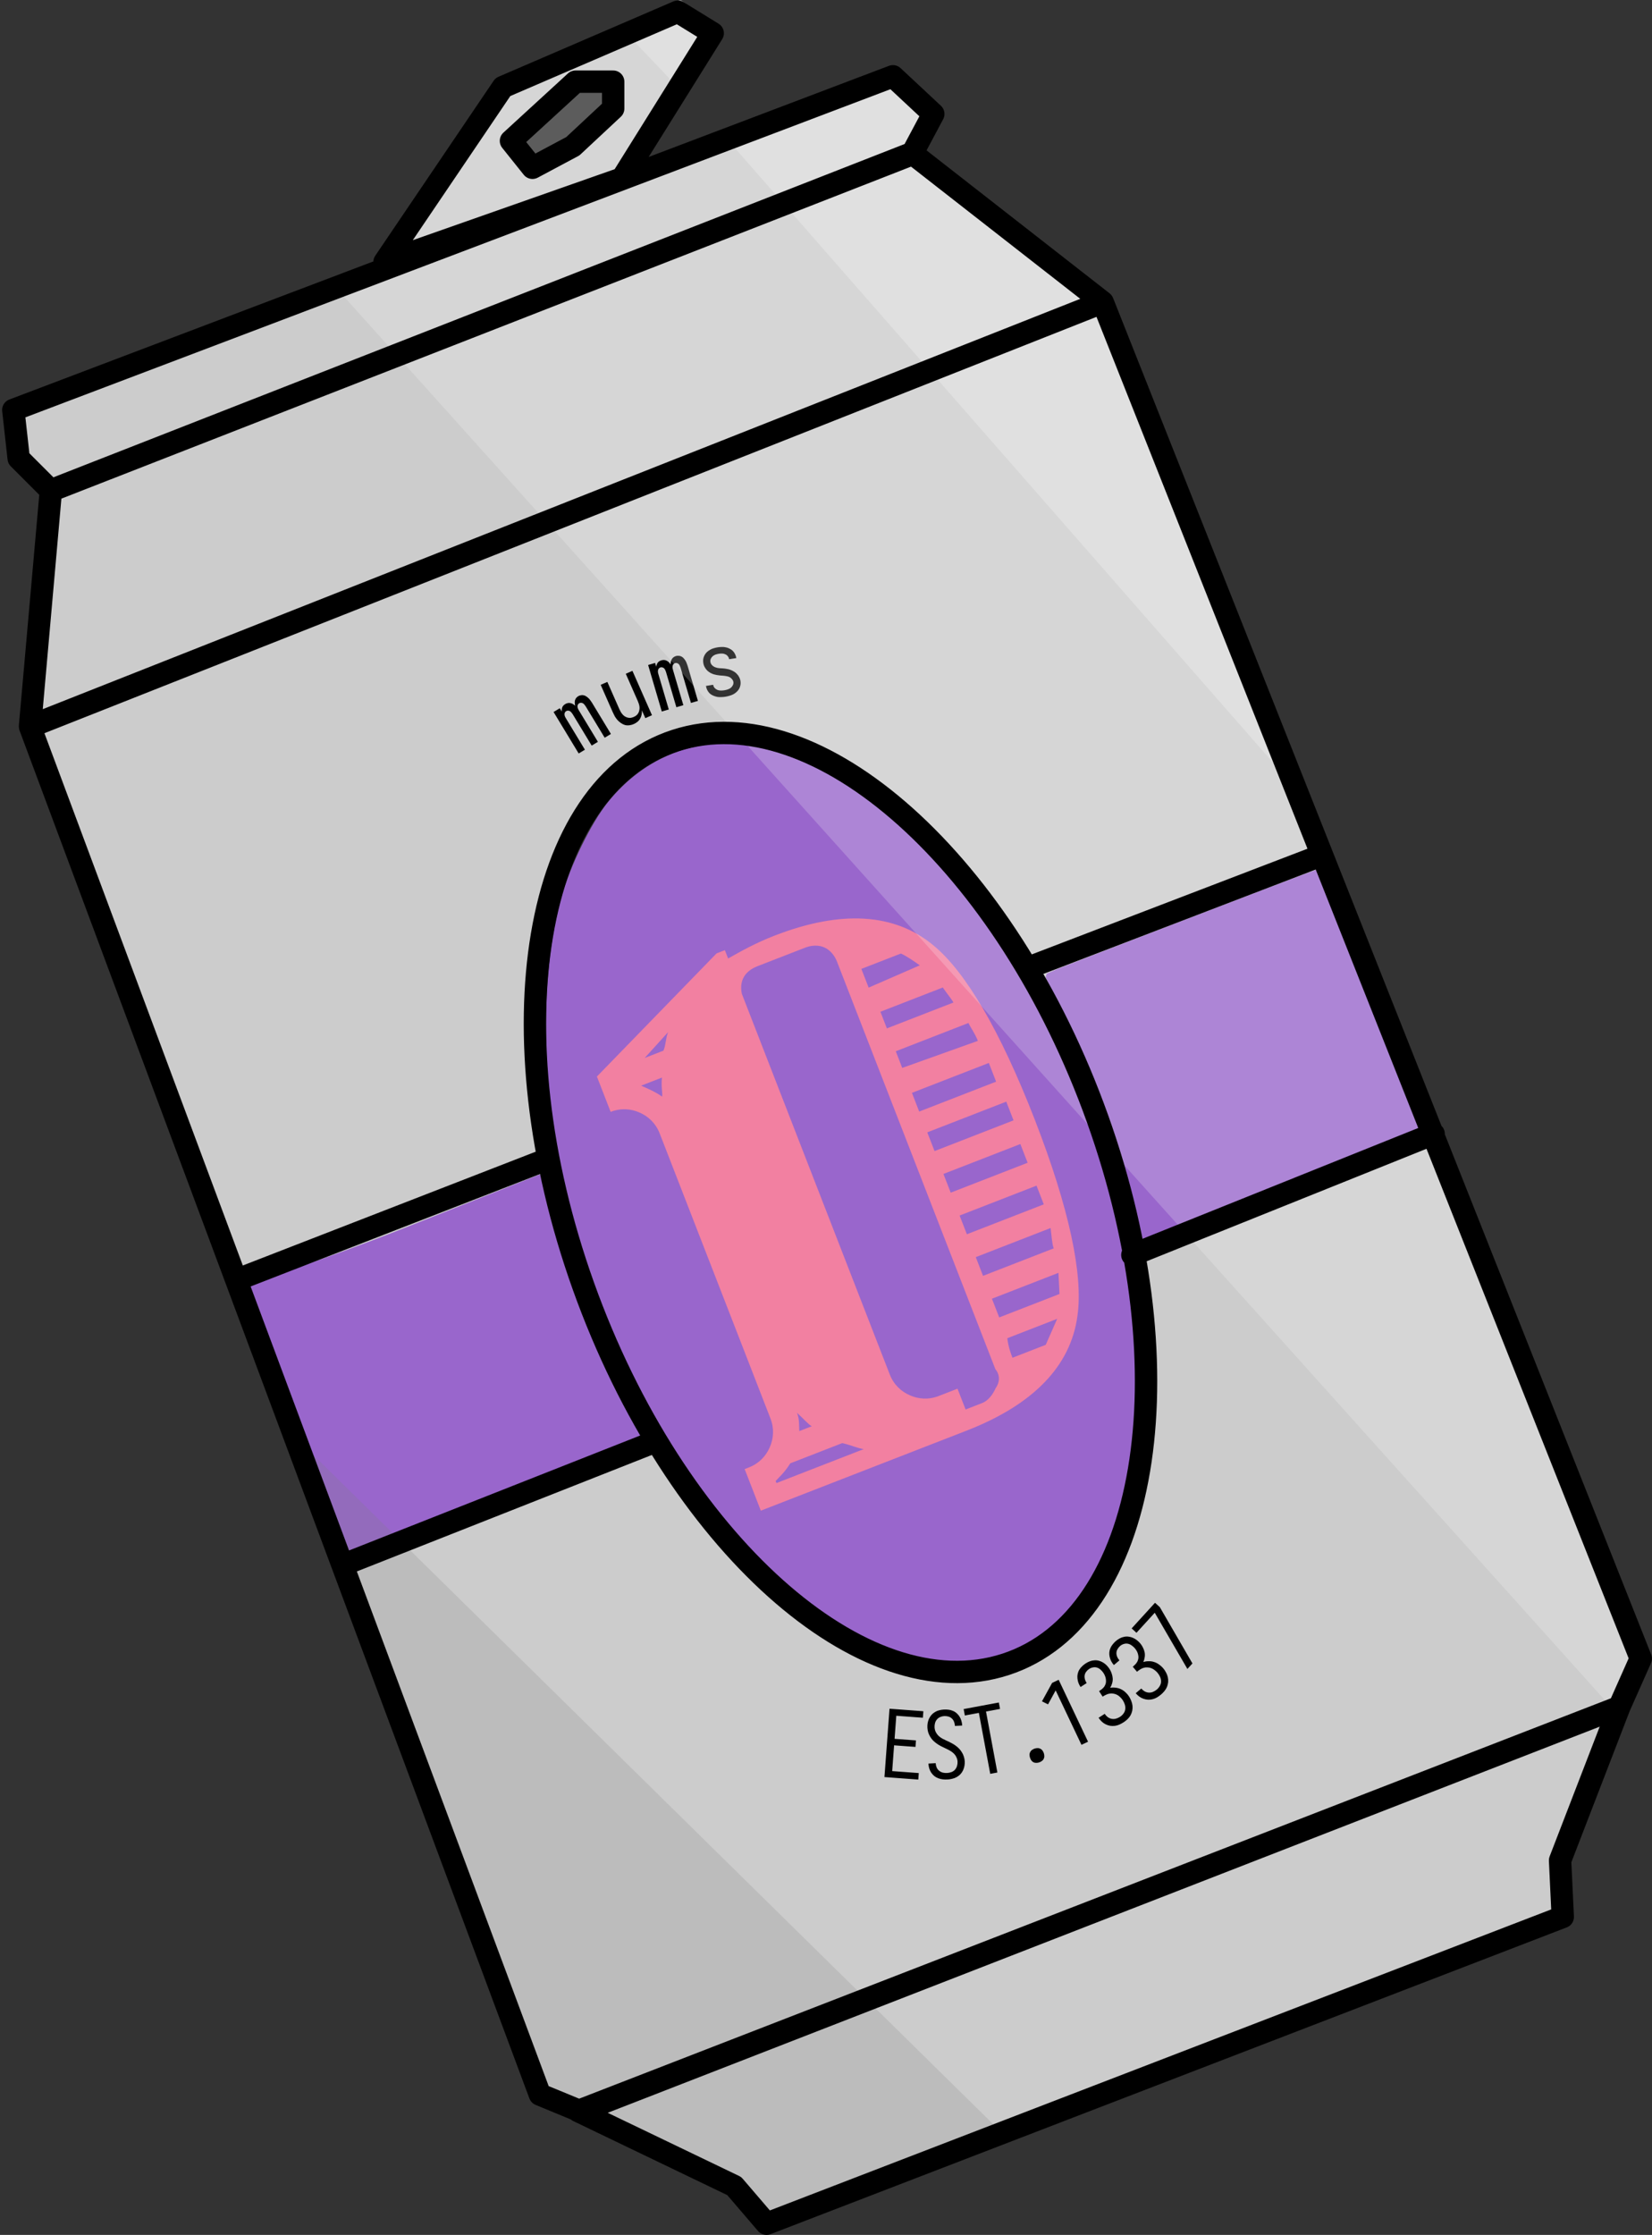 <?xml version="1.0" encoding="UTF-8" standalone="no"?>
<!-- Created with Inkscape (http://www.inkscape.org/) -->

<svg
   width="312.588mm"
   height="422.73mm"
   viewBox="0 0 312.588 422.73"
   version="1.1"
   id="svg1"
   xml:space="preserve"
   xmlns="http://www.w3.org/2000/svg"
   xmlns:svg="http://www.w3.org/2000/svg"><rect x="0" y="0" width="312.588" height="422.73" fill="#333333" stroke="none"/><defs
     id="defs1" /><g
     id="g52"
     transform="translate(-16.823,-0.331)"><path
       id="path35"
       style="display:inline;opacity:1;fill:#cccccc;fill-opacity:1;fill-rule:nonzero;stroke:#000000;stroke-width:0;stroke-linecap:butt;stroke-linejoin:round;stroke-miterlimit:400;stroke-dasharray:none;stroke-opacity:1"
       d="m 211.743,183.239 54.463,-20.869 z m 19.342,54.463 57.008,-22.905 z M 81.949,296.236 139.974,273.332 Z M 60.571,243.301 119.614,219.887 Z M 224.499,211.939 a 92.801,51.123 69.603 0 1 -17.394,103.202 92.801,51.123 69.603 0 1 -79.886,-71.528 92.801,51.123 69.603 0 1 17.394,-103.202 92.801,51.123 69.603 0 1 79.886,71.528 z m -98.267,187.688 29.522,14.188 6.108,7.126 150.663,-58.026 -0.509,-10.689 11.198,-29.013 z M 22.523,137.811 118.978,396.509 l 7.699,3.181 196.537,-76.477 4.072,-9.162 L 225.486,57.517 Z m -2.163,-50.772 -1.018,-9.162 166.442,-63.116 7.635,7.126 -4.072,7.635 -162.879,63.625 z m 5.599,5.09 L 22.505,137.695 225.451,57.464 188.838,27.995 Z M 132.848,15.779 h -7.126 l -12.216,11.198 4.072,5.09 7.635,-4.072 7.635,-7.126 z M 89.584,49.882 111.979,16.797 145.064,2.545 l 6.617,4.072 -17.815,27.995 z" /><path
       style="opacity:1;fill:#9966cc;fill-opacity:1;fill-rule:nonzero;stroke:#9966cc;stroke-width:5;stroke-linecap:butt;stroke-linejoin:round;stroke-miterlimit:400;stroke-dasharray:none;stroke-opacity:1"
       d="m 312.557,1104.725 c -0.493,-1.323 -15.938,-42.66 -34.323,-91.86 -28.741,-76.915 -41.151,-90.681 -38.466,-91.943 1.717,-0.807 55.8,-18.06 110.207,-39.586 l 98.923,-39.14 7.173,28.102 c 11.579,45.361 28.909,90.42 51.579,134.103 6.453,12.434 11.523,22.745 11.269,22.913 -1.729,1.144 -202.769,79.816 -203.962,79.816 -0.827,-2e-4 -1.907,-1.083 -2.4,-2.405 z"
       id="path32"
       transform="scale(0.265)" /><path
       style="opacity:1;fill:#9966cc;fill-opacity:1;fill-rule:nonzero;stroke:#9966cc;stroke-width:5;stroke-linecap:butt;stroke-linejoin:round;stroke-miterlimit:400;stroke-dasharray:none;stroke-opacity:1"
       d="M 877.208,866.912 C 866.601,820.636 847.568,768.45 825.211,724.341 c -7.228,-14.261 -12.928,-26.144 -12.666,-26.406 0.501,-0.501 172.088,-66.47 184.323,-70.866 l 7.089,-2.547 35.921,90.466 c 19.757,49.756 35.179,91.163 34.272,92.016 -0.907,0.853 -44.635,18.85 -97.172,39.994 l -95.523,38.444 z"
       id="path33"
       transform="scale(0.265)" /><path
       style="opacity:1;fill:#9966cc;fill-opacity:1;fill-rule:nonzero;stroke:#9966cc;stroke-width:5;stroke-linecap:butt;stroke-linejoin:round;stroke-miterlimit:400;stroke-dasharray:none;stroke-opacity:1"
       d="M 725.261,1185.071 C 615.646,1163.199 500.661,1006.609 465.506,831.329 c -13.317,-66.399 -12.884,-138.474 1.135,-188.79 6.21,-22.289 21.077,-52.643 32.976,-67.332 25.786,-31.829 62.502,-46.033 100.787,-38.992 104.608,19.239 212.264,154.575 255.704,321.449 4.18,16.057 8.015,32.657 8.524,36.889 0.508,4.232 2.383,15.053 4.167,24.047 4.863,24.52 4.972,109.672 0.171,133.702 -15.379,76.966 -49.427,121.965 -100.424,132.719 -16.066,3.388 -26.495,3.4 -43.285,0.05 z"
       id="path34"
       transform="scale(0.265)" /></g><g
     id="g62"
     transform="translate(-16.823,-0.331)"><path
       d="m 184.175,336.459 0.961,-12.929 6.403,0.476 -0.091,1.231 -5.031,-0.374 -0.324,4.362 4.046,0.301 -0.091,1.231 -4.046,-0.301 -0.362,4.873 5.031,0.374 -0.091,1.231 z m 11.935,0.459 q -0.44,0.024 -0.884,-0.022 -0.427,-0.047 -0.841,-0.201 -0.415,-0.154 -0.765,-0.417 -0.334,-0.282 -0.583,-0.639 -0.25,-0.375 -0.379,-0.792 -0.13,-0.434 -0.154,-0.875 l -0.004,-0.07 1.374,-0.076 0.003,0.053 q 0.022,0.405 0.185,0.785 0.161,0.362 0.475,0.61 0.314,0.248 0.708,0.35 0.393,0.084 0.798,0.062 0.405,-0.022 0.803,-0.168 0.398,-0.146 0.665,-0.443 0.283,-0.316 0.401,-0.729 0.119,-0.413 0.096,-0.818 -0.025,-0.458 -0.242,-0.87 -0.199,-0.413 -0.534,-0.712 -0.335,-0.317 -0.736,-0.525 -0.401,-0.225 -0.818,-0.414 -0.417,-0.189 -0.817,-0.397 -0.4,-0.208 -0.768,-0.47 -0.368,-0.262 -0.703,-0.579 -0.318,-0.318 -0.552,-0.712 -0.234,-0.393 -0.381,-0.827 -0.13,-0.434 -0.155,-0.892 -0.023,-0.423 0.041,-0.85 0.081,-0.446 0.254,-0.844 0.19,-0.399 0.472,-0.733 0.3,-0.335 0.676,-0.55 0.376,-0.233 0.795,-0.327 0.435,-0.112 0.876,-0.137 0.423,-0.023 0.849,0.024 0.444,0.046 0.842,0.218 0.397,0.155 0.713,0.438 0.334,0.282 0.566,0.658 0.232,0.358 0.343,0.776 0.129,0.417 0.152,0.84 l 0.004,0.07 -1.374,0.076 -0.003,-0.053 q -0.02,-0.37 -0.164,-0.733 -0.145,-0.381 -0.423,-0.63 -0.28,-0.267 -0.674,-0.369 -0.377,-0.103 -0.764,-0.082 -0.387,0.021 -0.767,0.184 -0.38,0.162 -0.627,0.476 -0.249,0.296 -0.351,0.691 -0.102,0.394 -0.08,0.799 0.024,0.44 0.225,0.871 0.217,0.412 0.535,0.73 0.335,0.3 0.736,0.525 0.418,0.207 0.817,0.397 0.416,0.171 0.817,0.397 0.418,0.207 0.786,0.469 0.368,0.262 0.686,0.58 0.318,0.318 0.552,0.712 0.25,0.375 0.381,0.827 0.148,0.433 0.172,0.874 0.025,0.458 -0.056,0.904 -0.082,0.429 -0.271,0.845 -0.19,0.399 -0.507,0.735 -0.318,0.318 -0.712,0.534 -0.377,0.215 -0.831,0.311 -0.435,0.112 -0.876,0.137 z m 8.084,-1.069 -2.151,-11.531 -2.653,0.495 -0.226,-1.214 6.658,-1.242 0.226,1.214 -2.653,0.495 2.151,11.531 z m 9.261,-2.165 q -0.268,0.087 -0.547,0.085 -0.273,0.015 -0.535,-0.105 -0.25,-0.141 -0.415,-0.366 -0.149,-0.23 -0.236,-0.498 -0.087,-0.268 -0.102,-0.542 0.002,-0.279 0.127,-0.523 0.136,-0.267 0.366,-0.415 0.224,-0.166 0.493,-0.253 0.268,-0.087 0.547,-0.085 0.273,-0.015 0.523,0.127 0.261,0.119 0.41,0.349 0.166,0.224 0.253,0.493 0.087,0.268 0.085,0.547 0.015,0.273 -0.121,0.54 -0.125,0.244 -0.355,0.393 -0.224,0.166 -0.493,0.253 z m 8.003,-3.322 -4.885,-10.294 -1.443,2.637 -1.148,-0.568 1.918,-3.487 1.243,-0.59 5.558,11.713 z m 7.966,-4.263 q -0.386,0.248 -0.809,0.437 -0.409,0.18 -0.855,0.236 -0.446,0.057 -0.89,-0.014 -0.454,-0.085 -0.857,-0.287 -0.403,-0.202 -0.731,-0.515 -0.337,-0.328 -0.576,-0.699 l -0.01,-0.015 1.157,-0.745 q 0.229,0.356 0.568,0.62 0.353,0.255 0.758,0.33 0.405,0.075 0.813,-0.041 0.408,-0.116 0.764,-0.345 0.371,-0.239 0.641,-0.602 0.285,-0.372 0.34,-0.807 0.061,-0.459 -0.074,-0.897 -0.135,-0.438 -0.383,-0.823 -0.201,-0.311 -0.466,-0.56 -0.26,-0.273 -0.58,-0.445 -0.33,-0.186 -0.701,-0.241 -0.366,-0.079 -0.724,-0.016 -0.368,0.048 -0.698,0.219 -0.34,0.156 -0.651,0.357 l -0.669,-1.038 q 0.282,-0.182 0.544,-0.393 0.263,-0.211 0.448,-0.477 0.19,-0.291 0.274,-0.617 0.074,-0.341 0.03,-0.67 -0.029,-0.338 -0.151,-0.658 -0.122,-0.32 -0.304,-0.602 -0.21,-0.326 -0.509,-0.595 -0.294,-0.293 -0.673,-0.426 -0.38,-0.133 -0.792,-0.056 -0.397,0.067 -0.738,0.287 -0.326,0.21 -0.561,0.529 -0.23,0.295 -0.299,0.675 -0.055,0.371 0.042,0.749 0.112,0.369 0.322,0.695 l 0.019,0.03 -1.157,0.745 -0.029,-0.044 q -0.229,-0.356 -0.384,-0.759 -0.14,-0.413 -0.178,-0.83 -0.047,-0.431 0.043,-0.846 0.095,-0.439 0.311,-0.788 0.221,-0.373 0.539,-0.662 0.308,-0.303 0.664,-0.533 0.371,-0.239 0.774,-0.394 0.418,-0.165 0.844,-0.187 0.431,-0.047 0.865,0.072 0.424,0.104 0.807,0.34 0.373,0.221 0.686,0.544 0.303,0.308 0.542,0.679 0.258,0.4 0.403,0.853 0.159,0.443 0.196,0.923 0.027,0.465 -0.112,0.933 -0.125,0.458 -0.375,0.85 0.505,-0.095 1.038,-0.018 0.537,0.052 0.999,0.28 0.476,0.218 0.867,0.596 0.396,0.354 0.673,0.784 0.258,0.4 0.427,0.858 0.174,0.433 0.226,0.904 0.042,0.456 -0.049,0.934 -0.1,0.463 -0.332,0.885 -0.226,0.398 -0.579,0.73 -0.338,0.323 -0.723,0.571 z m 7.096,-5.259 q -0.35,0.296 -0.746,0.538 -0.382,0.231 -0.817,0.344 -0.435,0.114 -0.885,0.101 -0.461,-0.026 -0.887,-0.175 -0.426,-0.148 -0.791,-0.417 -0.377,-0.282 -0.662,-0.619 l -0.011,-0.013 1.051,-0.888 q 0.273,0.323 0.643,0.542 0.383,0.207 0.794,0.229 0.411,0.022 0.801,-0.146 0.39,-0.168 0.713,-0.441 0.337,-0.285 0.558,-0.679 0.234,-0.406 0.234,-0.844 0.001,-0.463 -0.189,-0.879 -0.19,-0.416 -0.486,-0.767 -0.239,-0.283 -0.534,-0.495 -0.293,-0.237 -0.633,-0.366 -0.351,-0.142 -0.726,-0.149 -0.373,-0.031 -0.72,0.077 -0.358,0.095 -0.664,0.307 -0.317,0.199 -0.6,0.438 l -0.797,-0.943 q 0.256,-0.216 0.489,-0.46 0.233,-0.243 0.383,-0.531 0.151,-0.313 0.192,-0.647 0.029,-0.348 -0.057,-0.668 -0.072,-0.331 -0.235,-0.633 -0.162,-0.301 -0.379,-0.557 -0.251,-0.296 -0.582,-0.524 -0.329,-0.253 -0.723,-0.336 -0.394,-0.083 -0.792,0.046 -0.385,0.118 -0.695,0.38 -0.296,0.251 -0.488,0.597 -0.19,0.322 -0.21,0.708 -0.006,0.375 0.138,0.738 0.158,0.351 0.409,0.648 l 0.023,0.027 -1.051,0.888 -0.034,-0.04 q -0.273,-0.323 -0.479,-0.704 -0.192,-0.392 -0.283,-0.8 -0.102,-0.422 -0.067,-0.844 0.037,-0.447 0.207,-0.821 0.171,-0.399 0.449,-0.726 0.266,-0.341 0.59,-0.614 0.337,-0.285 0.717,-0.491 0.394,-0.217 0.813,-0.295 0.422,-0.102 0.867,-0.04 0.434,0.049 0.844,0.234 0.399,0.171 0.751,0.451 0.341,0.266 0.625,0.603 0.307,0.364 0.509,0.794 0.215,0.419 0.313,0.89 0.087,0.458 0.009,0.939 -0.065,0.47 -0.263,0.892 0.489,-0.159 1.027,-0.152 0.54,-0.017 1.026,0.149 0.5,0.155 0.936,0.479 0.438,0.3 0.768,0.69 0.307,0.364 0.534,0.796 0.229,0.407 0.34,0.867 0.1,0.446 0.072,0.932 -0.04,0.472 -0.215,0.921 -0.173,0.424 -0.48,0.798 -0.293,0.363 -0.644,0.659 z m 4.982,-4.831 -6.179,-10.63 -3.46,3.791 -0.912,-0.832 4.423,-4.847 0.912,0.832 6.167,10.643 z"
       id="text58"
       style="font-size:17.639px;font-family:'Iosevka Nerd Font Mono';-inkscape-font-specification:'Iosevka Nerd Font Mono';stroke:#cdcdcd;stroke-width:0;stroke-linejoin:round;stroke-miterlimit:400"
       aria-label="EST.1337" /><path
       style="font-size:17.639px;font-family:'Iosevka Nerd Font Mono';-inkscape-font-specification:'Iosevka Nerd Font Mono';stroke:#cdcdcd;stroke-width:0;stroke-linejoin:round;stroke-miterlimit:400"
       d="m 127.412,144.48 -4.776,-7.831 1.175,-0.716 0.386,0.632 q -0.026,-0.212 -0.003,-0.411 0.014,-0.215 0.085,-0.403 0.086,-0.197 0.224,-0.343 0.153,-0.155 0.334,-0.266 0.226,-0.138 0.483,-0.191 0.257,-0.053 0.499,0.005 0.257,0.05 0.482,0.181 0.225,0.131 0.423,0.321 -0.068,-0.248 -0.082,-0.508 -0.023,-0.275 0.036,-0.518 0.074,-0.252 0.224,-0.446 0.165,-0.204 0.391,-0.342 0.226,-0.138 0.492,-0.176 0.272,-0.062 0.538,0.002 0.258,0.05 0.476,0.205 0.234,0.147 0.432,0.336 0.189,0.174 0.342,0.391 0.168,0.208 0.306,0.433 l 3.619,5.933 -1.175,0.716 -3.619,-5.933 q -0.101,-0.166 -0.223,-0.298 -0.116,-0.156 -0.283,-0.261 -0.167,-0.105 -0.373,-0.103 -0.191,-0.008 -0.356,0.093 -0.151,0.092 -0.246,0.274 -0.08,0.173 -0.064,0.37 0.017,0.197 0.087,0.381 0.077,0.16 0.178,0.325 l 3.619,5.933 -1.175,0.716 -3.619,-5.933 q -0.101,-0.166 -0.223,-0.298 -0.116,-0.156 -0.283,-0.261 -0.167,-0.105 -0.373,-0.103 -0.191,-0.008 -0.341,0.084 -0.166,0.101 -0.261,0.283 -0.08,0.173 -0.064,0.37 0.017,0.197 0.087,0.381 0.077,0.16 0.178,0.325 l 3.619,5.933 z m 10.421,-5.605 q -0.403,0.179 -0.84,0.238 -0.437,0.059 -0.851,-0.046 -0.405,-0.129 -0.765,-0.374 -0.367,-0.261 -0.661,-0.575 -0.285,-0.337 -0.505,-0.702 -0.211,-0.389 -0.383,-0.775 l -2.293,-5.158 1.257,-0.559 2.293,5.158 q 0.122,0.274 0.276,0.534 0.147,0.244 0.342,0.466 0.188,0.206 0.433,0.367 0.262,0.154 0.543,0.222 0.281,0.068 0.575,0.034 0.287,-0.05 0.561,-0.172 0.274,-0.122 0.503,-0.301 0.222,-0.195 0.36,-0.45 0.138,-0.254 0.183,-0.544 0.061,-0.297 0.034,-0.575 -0.034,-0.294 -0.116,-0.566 -0.09,-0.288 -0.211,-0.562 l -2.293,-5.158 1.257,-0.559 3.726,8.381 -1.257,0.559 -0.652,-1.467 q 0.021,0.396 -0.052,0.795 -0.073,0.399 -0.279,0.761 -0.19,0.355 -0.518,0.616 -0.312,0.254 -0.666,0.412 z m 5.279,-2.381 -2.614,-8.792 1.319,-0.392 0.211,0.71 q 0.029,-0.211 0.102,-0.398 0.068,-0.204 0.185,-0.368 0.134,-0.169 0.305,-0.275 0.188,-0.111 0.391,-0.171 0.254,-0.075 0.515,-0.061 0.262,0.014 0.481,0.133 0.236,0.114 0.42,0.298 0.184,0.185 0.327,0.418 -0.003,-0.257 0.05,-0.512 0.048,-0.272 0.167,-0.491 0.136,-0.224 0.33,-0.374 0.212,-0.155 0.465,-0.23 0.254,-0.075 0.52,-0.044 0.279,0.009 0.52,0.14 0.236,0.114 0.408,0.32 0.189,0.202 0.332,0.435 0.138,0.217 0.23,0.465 0.109,0.244 0.185,0.497 l 1.981,6.661 -1.319,0.392 -1.981,-6.661 q -0.055,-0.186 -0.139,-0.345 -0.072,-0.181 -0.207,-0.325 -0.135,-0.144 -0.334,-0.195 -0.182,-0.056 -0.368,-8.9e-4 -0.169,0.05 -0.308,0.202 -0.122,0.147 -0.156,0.341 -0.034,0.194 -0.013,0.39 0.033,0.174 0.089,0.36 l 1.981,6.661 -1.319,0.392 -1.981,-6.661 q -0.055,-0.186 -0.139,-0.345 -0.072,-0.181 -0.207,-0.325 -0.135,-0.144 -0.334,-0.195 -0.182,-0.056 -0.351,-0.006 -0.186,0.055 -0.325,0.207 -0.122,0.147 -0.156,0.341 -0.034,0.194 -0.013,0.39 0.033,0.174 0.089,0.36 l 1.981,6.661 z m 12.013,-2.835 q -0.383,0.062 -0.775,0.071 -0.389,0.027 -0.774,-0.036 -0.388,-0.08 -0.753,-0.236 -0.365,-0.156 -0.656,-0.412 -0.277,-0.277 -0.458,-0.623 -0.184,-0.363 -0.245,-0.747 l -0.008,-0.052 1.358,-0.219 0.003,0.017 q 0.053,0.331 0.272,0.581 0.236,0.248 0.543,0.377 0.304,0.112 0.626,0.114 0.339,-0.001 0.67,-0.054 0.313,-0.051 0.619,-0.153 0.322,-0.106 0.579,-0.29 0.253,-0.202 0.403,-0.494 0.164,-0.312 0.114,-0.626 -0.051,-0.313 -0.267,-0.547 -0.202,-0.253 -0.473,-0.388 -0.272,-0.135 -0.582,-0.174 -0.295,-0.06 -0.603,-0.082 -0.307,-0.022 -0.615,-0.044 -0.29,-0.025 -0.603,-0.082 -0.295,-0.06 -0.594,-0.137 -0.284,-0.097 -0.556,-0.232 -0.275,-0.152 -0.52,-0.345 -0.228,-0.196 -0.409,-0.434 -0.184,-0.256 -0.319,-0.538 -0.117,-0.285 -0.165,-0.581 -0.062,-0.383 -0.013,-0.748 0.063,-0.385 0.242,-0.718 0.176,-0.35 0.456,-0.609 0.28,-0.259 0.608,-0.437 0.326,-0.195 0.686,-0.289 0.375,-0.114 0.74,-0.173 0.383,-0.062 0.757,-0.068 0.371,-0.024 0.742,0.059 0.385,0.063 0.718,0.242 0.347,0.158 0.621,0.418 0.274,0.26 0.437,0.608 0.181,0.346 0.24,0.712 l 0.008,0.052 -1.358,0.219 -0.003,-0.017 q -0.051,-0.313 -0.249,-0.549 -0.202,-0.253 -0.488,-0.368 -0.289,-0.132 -0.611,-0.134 -0.304,-0.005 -0.618,0.046 -0.296,0.048 -0.601,0.15 -0.288,0.1 -0.524,0.299 -0.236,0.199 -0.368,0.488 -0.132,0.289 -0.082,0.603 0.059,0.366 0.336,0.643 0.274,0.26 0.616,0.383 0.342,0.124 0.704,0.155 0.377,0.011 0.739,0.042 0.38,0.028 0.73,0.097 0.365,0.048 0.709,0.189 0.342,0.124 0.659,0.323 0.315,0.181 0.557,0.464 0.257,0.262 0.417,0.594 0.178,0.329 0.237,0.694 0.062,0.383 -0.001,0.768 -0.063,0.385 -0.256,0.738 -0.196,0.335 -0.493,0.598 -0.28,0.259 -0.626,0.44 -0.346,0.181 -0.724,0.277 -0.375,0.114 -0.758,0.176 z"
       id="text57"
       transform="rotate(0.178,651.385,-207.246)"
       aria-label="mums " /><circle
       style="opacity:1;fill:#000000;fill-opacity:0;fill-rule:nonzero;stroke:#2a2a2a;stroke-width:0;stroke-linecap:butt;stroke-linejoin:round;stroke-miterlimit:400;stroke-dasharray:none;stroke-opacity:1"
       id="path60"
       cx="239.467"
       cy="227.692"
       transform="matrix(-0.138,0.99,0.99,0.138,0,0)"
       r="68.206" /><circle
       style="opacity:1;fill:#000000;fill-opacity:0;fill-rule:nonzero;stroke:#2a2a2a;stroke-width:0;stroke-linecap:butt;stroke-linejoin:round;stroke-miterlimit:400;stroke-dasharray:none;stroke-opacity:1"
       id="circle61"
       cx="-259.756"
       cy="20.369"
       transform="rotate(-125.084)"
       r="68.206" /></g><path
     class="st0"
     d="m 164.362,186.805 c -0.459,-1.18 -0.917,-2.36 -1.376,-3.54 l 7.473,-2.905 c 1.092,0.481 2.338,1.355 3.583,2.229 z m 12.302,-7.952 c -7.385,-6.184 -17.567,-6.754 -30.153,-1.861 -3.54,1.376 -6.14,2.84 -8.741,4.303 l -0.612,-1.573 -1.573,0.612 -22.639,23.289 2.599,6.686 c 1.967,-0.765 3.846,-0.59 5.484,0.132 1.639,0.722 3.037,1.989 3.801,3.955 l 21.254,54.671 -0.306,-0.786 c 0.765,1.967 0.589,3.846 -0.132,5.484 -0.721,1.639 -1.989,3.037 -3.955,3.801 l -0.787,0.306 3.058,7.866 38.938,-15.138 c 12.586,-4.893 19.71,-12.19 20.978,-21.738 1.093,-7.669 -1.527,-20.233 -8.102,-37.146 -6.575,-16.912 -13.129,-27.947 -19.115,-32.864 z m -8.851,15.665 c -0.612,-1.573 -1.07,-2.753 -1.223,-3.147 l 11.799,-4.587 c 1.005,1.42 1.857,2.447 2.01,2.841 z m 2.905,7.473 -1.223,-3.147 13.766,-5.352 c 0.306,0.786 1.158,1.814 1.769,3.387 z m 3.058,7.866 -1.223,-3.146 14.553,-5.658 c 0.306,0.786 0.765,1.967 1.376,3.54 l -14.553,5.658 z m 3.058,7.866 -1.376,-3.54 14.946,-5.81 1.376,3.54 z m 17.611,2.209 -14.553,5.657 -1.376,-3.54 14.553,-5.658 c 0.917,2.36 1.376,3.54 1.376,3.54 z m -68.912,-21.202 -3.54,1.376 4.436,-4.894 c -0.481,1.092 -0.415,2.425 -0.896,3.518 z m 71.97,29.068 -14.553,5.658 -1.376,-3.54 14.553,-5.657 c 0.612,1.573 1.07,2.753 1.376,3.54 z m -9.115,34.784 c -0.481,1.092 -1.355,2.338 -2.535,2.796 l -3.147,1.223 -1.529,-3.933 -3.54,1.376 c -1.967,0.765 -3.846,0.59 -5.484,-0.132 -1.639,-0.722 -3.037,-1.989 -3.801,-3.955 0,0 0,0 0,0 l -27.982,-71.977 c -0.524,-2.513 0.59,-4.304 2.95,-5.222 l 9.046,-3.517 c 1.18,-0.459 2.512,-0.525 3.605,-0.043 1.092,0.481 1.944,1.508 2.403,2.688 l 29.969,77.09 v 0 c 0.852,1.027 0.917,2.36 0.044,3.605 z m -63.096,-55.156 c -1.246,-0.874 -2.338,-1.355 -3.976,-2.076 l 3.933,-1.529 c -0.175,1.879 0.131,2.666 0.043,3.605 z m 74.09,28.697 -13.373,5.199 c -0.612,-1.573 -1.07,-2.753 -1.376,-3.54 l 14.159,-5.505 c 0.218,1.726 0.284,3.059 0.59,3.846 z m 1.092,8.631 -11.406,4.434 c -0.612,-1.573 -1.07,-2.753 -1.376,-3.54 l 12.586,-4.893 c 0.066,1.333 0.131,2.666 0.196,3.999 z m -2.601,9.614 -6.293,2.446 c -0.306,-0.786 -0.765,-1.967 -0.983,-3.693 l 9.44,-3.67 c -0.962,2.185 -1.683,3.824 -2.164,4.916 z m -46.629,16.317 c -0.066,-1.333 0.022,-2.272 -0.437,-3.452 1.398,1.268 2.25,2.295 2.797,2.535 z m -4.327,9.832 -0.153,-0.394 c 0.634,-0.7 1.661,-1.551 2.775,-3.343 l 9.833,-3.823 c 1.486,0.328 3.124,1.049 4.064,1.137 z"
     id="path1"
     style="stroke-width:4.22" /><g
     id="g54"
     transform="translate(-16.823,-2.367)"><path
       style="opacity:1;fill:#ffffff;fill-opacity:0.4;fill-rule:nonzero;stroke:#cdcdcd;stroke-width:0;stroke-linecap:butt;stroke-linejoin:round;stroke-miterlimit:400;stroke-dasharray:none;stroke-opacity:1"
       d="m 144.046,17.815 -9.671,-10.18 11.198,-5.344 5.853,4.581 z"
       id="path55" /><path
       style="opacity:1;fill:#ffffff;fill-opacity:0.4;fill-rule:nonzero;stroke:#cdcdcd;stroke-width:0;stroke-linecap:butt;stroke-linejoin:round;stroke-miterlimit:400;stroke-dasharray:none;stroke-opacity:1"
       d="M 153.496,27.65 264.898,154.824 224.947,57.227 189.316,29.153 l 3.599,-7.918 -7.484,-6.14 z"
       id="path53" /><path
       style="opacity:1;fill:#ffffff;fill-opacity:0.2;fill-rule:nonzero;stroke:#cdcdcd;stroke-width:0;stroke-linecap:butt;stroke-linejoin:round;stroke-miterlimit:400;stroke-dasharray:none;stroke-opacity:1"
       d="M 79.181,55.427 321.764,325.364 327.523,314.566 264.538,154.404 153.105,27.192 Z"
       id="path54" /><path
       style="opacity:1;fill:#ffffff;fill-opacity:0.2;fill-rule:nonzero;stroke:#cdcdcd;stroke-width:0;stroke-linecap:butt;stroke-linejoin:round;stroke-miterlimit:400;stroke-dasharray:none;stroke-opacity:1"
       d="M 144.451,18.265 134.375,35.375 91.365,49.882 111.47,17.051 134.472,7.722 Z"
       id="path56" /><path
       style="opacity:1;fill:#808080;fill-opacity:0.2;fill-rule:nonzero;stroke:#cdcdcd;stroke-width:0;stroke-linecap:butt;stroke-linejoin:round;stroke-miterlimit:400;stroke-dasharray:none;stroke-opacity:1"
       d="m 70.543,272.096 134.608,132.449 -43.91,17.276 -5.759,-7.918 -38.151,-18.716 z"
       id="path57" /></g><g
     id="g53"
     transform="translate(-16.823,-0.331)"><path
       id="path25"
       style="display:inline;opacity:1;fill:#cccccc;fill-opacity:0;fill-rule:nonzero;stroke:#000000;stroke-width:4.233;stroke-linecap:butt;stroke-linejoin:round;stroke-miterlimit:400;stroke-dasharray:none;stroke-opacity:1"
       d="m 211.743,183.239 54.463,-20.869 z m 19.342,54.463 57.008,-22.905 z M 81.949,296.236 139.974,273.332 Z M 61.65,242.401 119.614,219.887 Z M 224.499,211.939 c 17.257,48.25 9.469,94.456 -17.394,103.202 -26.863,8.747 -62.629,-23.277 -79.886,-71.528 -17.257,-48.25 -9.469,-94.456 17.394,-103.202 26.863,-8.747 62.629,23.277 79.886,71.528 z m -98.267,187.688 29.522,14.188 6.108,7.126 150.663,-58.026 -0.509,-10.689 11.198,-29.013 z M 22.523,137.811 118.978,396.509 l 7.699,3.181 196.537,-76.477 4.072,-9.162 L 225.486,57.517 Z m -2.163,-50.772 -1.018,-9.162 166.442,-63.116 7.635,7.126 -4.072,7.635 L 26.468,93.147 Z M 26.454,93.073 22.505,137.695 225.451,57.464 189.378,29.3 Z M 132.848,15.779 h -7.126 l -12.216,11.198 4.072,5.09 7.635,-4.072 7.635,-7.126 z M 89.584,49.882 111.979,16.797 145.064,2.545 l 6.617,4.072 -17.153,27.466 z" /></g><style
     type="text/css"
     id="style1">
	.st0{fill:#F280A1;}
</style><style
     type="text/css"
     id="style1-7">
	.st0{fill:#F280A1;}
</style></svg>
